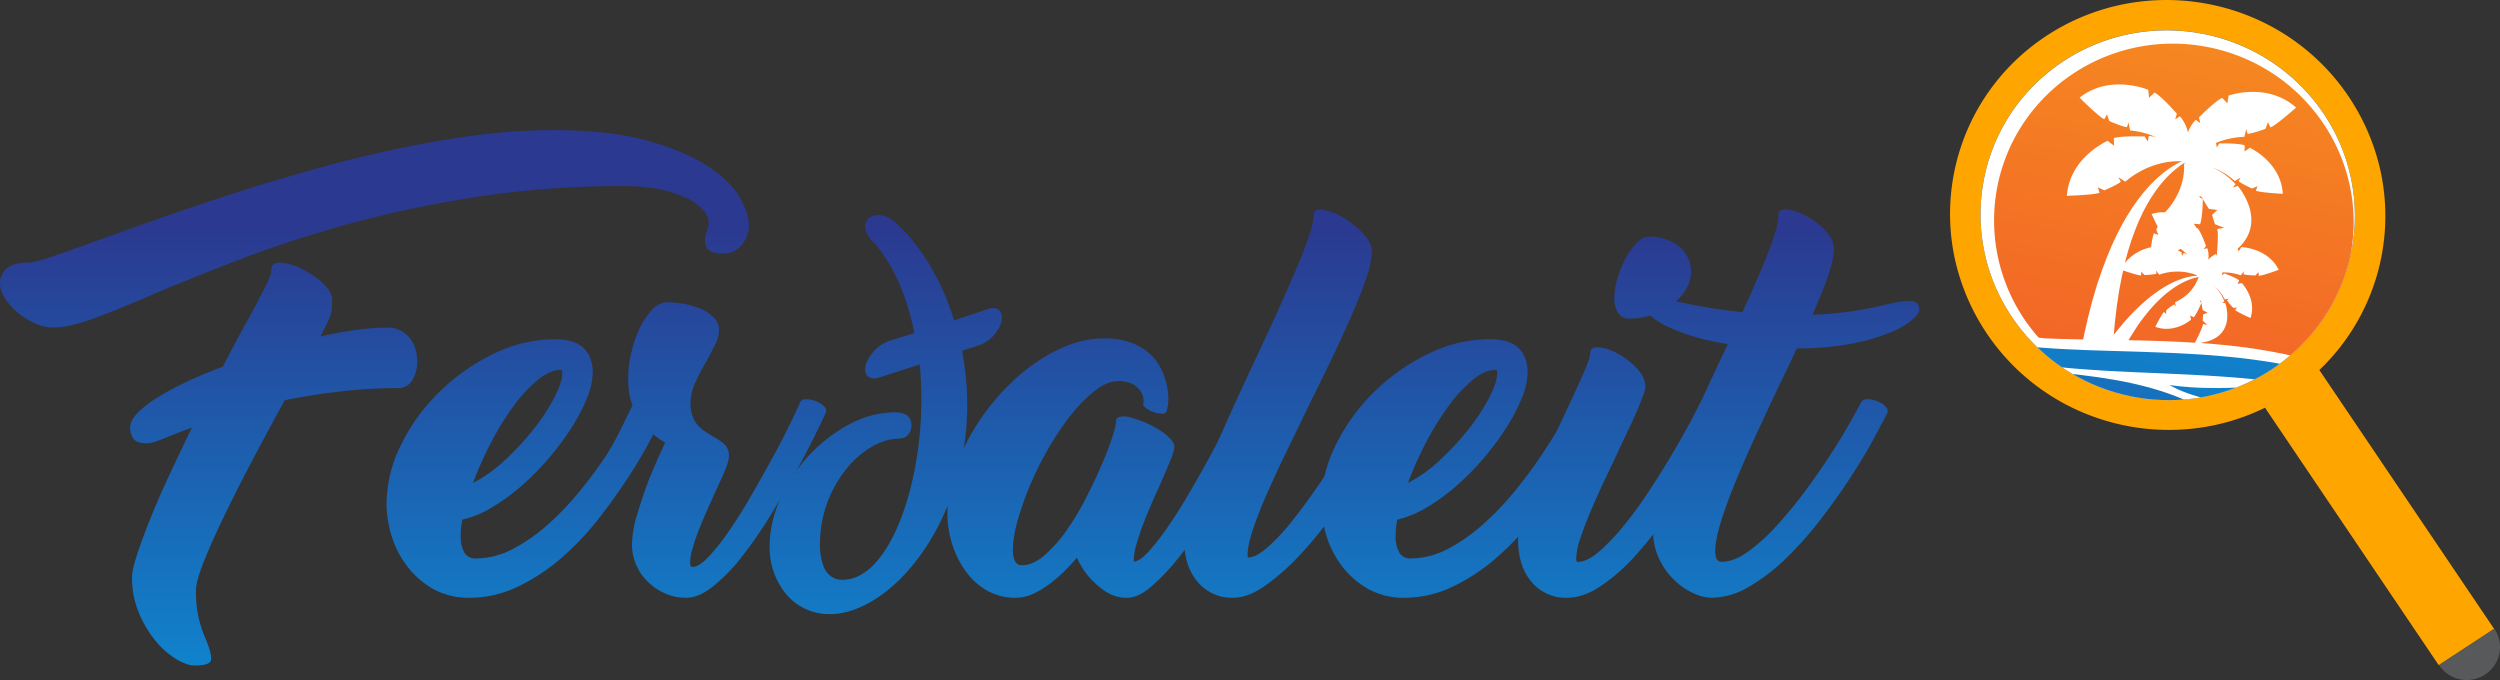 <svg xmlns="http://www.w3.org/2000/svg" xmlns:xlink="http://www.w3.org/1999/xlink" viewBox="0 0 1133.4 308.27"><rect x="0" y="0" width="1133.4" height="308.27" fill="#333333" stroke="none"/><defs><style>.cls-1{fill:#fff;}.cls-2{fill:#58595b;}.cls-3{fill:orange;}.cls-4{clip-path:url(#clip-path);}.cls-5{fill:url(#linear-gradient);}.cls-6{fill:url(#linear-gradient-2);}.cls-7{fill:url(#linear-gradient-3);}.cls-8{fill:url(#linear-gradient-4);}.cls-9{fill:url(#linear-gradient-5);}.cls-10{fill:url(#linear-gradient-6);}.cls-11{fill:url(#linear-gradient-7);}.cls-12{fill:url(#linear-gradient-8);}.cls-13{fill:url(#linear-gradient-9);}.cls-14{fill:url(#linear-gradient-10);}.cls-15{fill:url(#linear-gradient-11);}.cls-16{fill:url(#linear-gradient-12);}.cls-17{fill:url(#linear-gradient-13);}.cls-18{fill:url(#linear-gradient-14);}.cls-19{fill:url(#linear-gradient-15);}.cls-20{fill:url(#linear-gradient-16);}.cls-21{fill:url(#linear-gradient-17);}.cls-22{fill:url(#linear-gradient-18);}.cls-23{fill:url(#linear-gradient-19);}.cls-24{fill:url(#linear-gradient-20);}.cls-25{fill:url(#linear-gradient-21);}</style><clipPath id="clip-path"><path class="cls-1" d="M1015.59,175a85,85,0,0,1-23.85,6,86.41,86.41,0,0,1-56.6-14.25,85,85,0,0,1-30.65-37.14,83,83,0,0,1,8-79.43,84.85,84.85,0,0,1,61.29-36,86.41,86.41,0,0,1,56.6,14.25A85,85,0,0,1,1061,65.44a83,83,0,0,1-8,79.43A84.41,84.41,0,0,1,1015.59,175Z"/></clipPath><linearGradient id="linear-gradient" x1="1025.73" y1="264.24" x2="1025.73" y2="-135.61" gradientTransform="matrix(0.65, 0.13, -0.13, 0.64, 322.45, -85.82)" gradientUnits="userSpaceOnUse"><stop offset="0" stop-color="#f15a29"/><stop offset="1" stop-color="#f7941e"/></linearGradient><linearGradient id="linear-gradient-2" x1="1063.28" y1="264.24" x2="1063.28" y2="-135.61" xlink:href="#linear-gradient"/><linearGradient id="linear-gradient-3" x1="1038.75" y1="264.24" x2="1038.75" y2="-135.61" xlink:href="#linear-gradient"/><linearGradient id="linear-gradient-4" x1="1039.37" y1="264.24" x2="1039.37" y2="-135.61" xlink:href="#linear-gradient"/><linearGradient id="linear-gradient-5" x1="1050.3" y1="264.24" x2="1050.3" y2="-135.61" xlink:href="#linear-gradient"/><linearGradient id="linear-gradient-6" x1="1063.67" y1="264.24" x2="1063.67" y2="-135.61" xlink:href="#linear-gradient"/><linearGradient id="linear-gradient-7" x1="1037.18" y1="264.24" x2="1037.18" y2="-135.61" xlink:href="#linear-gradient"/><linearGradient id="linear-gradient-8" x1="1049.54" y1="264.24" x2="1049.54" y2="-135.61" xlink:href="#linear-gradient"/><linearGradient id="linear-gradient-9" x1="913.52" y1="619.8" x2="913.52" y2="-132.1" gradientTransform="matrix(0.65, 0.13, -0.13, 0.64, 322.45, -85.82)" gradientUnits="userSpaceOnUse"><stop offset="0" stop-color="#2b3990"/><stop offset="1" stop-color="#00aeef"/></linearGradient><linearGradient id="linear-gradient-10" x1="1153.17" y1="289.18" x2="1153.17" y2="125.81" xlink:href="#linear-gradient-9"/><linearGradient id="linear-gradient-11" x1="834.05" y1="555.03" x2="834.05" y2="-190.09" xlink:href="#linear-gradient-9"/><linearGradient id="linear-gradient-12" x1="169.75" y1="102.67" x2="169.75" y2="419.79" gradientTransform="matrix(1, 0, 0, 1, 0, 0)" xlink:href="#linear-gradient-9"/><linearGradient id="linear-gradient-13" x1="238.28" y1="102.67" x2="238.28" y2="419.79" gradientTransform="matrix(1, 0, 0, 1, 0, 0)" xlink:href="#linear-gradient-9"/><linearGradient id="linear-gradient-14" x1="324.37" y1="102.67" x2="324.37" y2="419.79" gradientTransform="matrix(1, 0, 0, 1, 0, 0)" xlink:href="#linear-gradient-9"/><linearGradient id="linear-gradient-15" x1="405.85" y1="102.67" x2="405.85" y2="149.54" gradientTransform="matrix(1, 0, 0, 1, 0, 0)" xlink:href="#linear-gradient-9"/><linearGradient id="linear-gradient-16" x1="401.57" y1="102.67" x2="401.57" y2="419.79" gradientTransform="matrix(1, 0, 0, 1, 0, 0)" xlink:href="#linear-gradient-9"/><linearGradient id="linear-gradient-17" x1="501.66" y1="102.67" x2="501.66" y2="419.79" gradientTransform="matrix(1, 0, 0, 1, 0, 0)" xlink:href="#linear-gradient-9"/><linearGradient id="linear-gradient-18" x1="584.57" y1="102.67" x2="584.57" y2="419.79" gradientTransform="matrix(1, 0, 0, 1, 0, 0)" xlink:href="#linear-gradient-9"/><linearGradient id="linear-gradient-19" x1="662.12" y1="102.67" x2="662.12" y2="419.79" gradientTransform="matrix(1, 0, 0, 1, 0, 0)" xlink:href="#linear-gradient-9"/><linearGradient id="linear-gradient-20" x1="735.84" y1="102.67" x2="735.84" y2="419.79" gradientTransform="matrix(1, 0, 0, 1, 0, 0)" xlink:href="#linear-gradient-9"/><linearGradient id="linear-gradient-21" x1="808.61" y1="102.67" x2="808.61" y2="419.79" gradientTransform="matrix(1, 0, 0, 1, 0, 0)" xlink:href="#linear-gradient-9"/></defs><title>Asset 15</title><g id="Layer_2" data-name="Layer 2"><g id="Layer_1-2" data-name="Layer 1"><path class="cls-2" d="M1130.83,285l-25.1,16.46a15.06,15.06,0,0,0,20.92,4.33A14.84,14.84,0,0,0,1130.83,285Z"/><path class="cls-3" d="M1051.49,167.74l.77-.72a96.44,96.44,0,0,0,27.13-88.79,98.59,98.59,0,0,0-49.53-66.17A100.33,100.33,0,0,0,962.76,1.91a98.75,98.75,0,0,0-49.52,26,96.44,96.44,0,0,0-27.13,88.79,98.59,98.59,0,0,0,49.53,66.17A100.33,100.33,0,0,0,1002.74,193a99,99,0,0,0,24.12-8.16l78.73,116.67,25.1-16.46Zm-35.9,7.22a85,85,0,0,1-23.85,6,86.41,86.41,0,0,1-56.6-14.25,85,85,0,0,1-30.65-37.14,83,83,0,0,1,8-79.43,84.85,84.85,0,0,1,61.29-36,86.41,86.41,0,0,1,56.6,14.25A85,85,0,0,1,1061,65.44a83,83,0,0,1-8,79.43A84.41,84.41,0,0,1,1015.59,175Z"/><path class="cls-1" d="M1015.59,175a85,85,0,0,1-23.85,6,86.41,86.41,0,0,1-56.6-14.25,85,85,0,0,1-30.65-37.14,83,83,0,0,1,8-79.43,84.85,84.85,0,0,1,61.29-36,86.41,86.41,0,0,1,56.6,14.25A85,85,0,0,1,1061,65.44a83,83,0,0,1-8,79.43A84.41,84.41,0,0,1,1015.59,175Z"/><g class="cls-4"><path class="cls-5" d="M975.23,112.09a31,31,0,0,1,1.24-6.35l2.06.79-1-2.45s.28-.54.69-1.3c-1.32-2.52-2.75-5.77-2.75-5.77a17.51,17.51,0,0,1,6.06-.76c1.57-1.57,9.33-10,8.62-22.16l.19-.28c-.91.56-1.87,1.21-2.85,2l-.72.55-.37.28-.36.31c-.48.42-1,.83-1.47,1.27l-1.47,1.42c-.26.24-.49.5-.74.76l-.74.79a55.56,55.56,0,0,0-5.71,7.43l-.69,1-.65,1.1c-.43.74-.88,1.47-1.31,2.23L972,95.29c-.2.39-.42.78-.61,1.19l-.57,1.23-1.15,2.48-1.05,2.57c-.74,1.7-1.33,3.5-2,5.28l-.24.67c-.08.22-.16.45-.23.68l-.43,1.37-.85,2.75c-.07.23-.14.46-.21.69l-.19.7-.37,1.4-.75,2.8,0,.08A20.52,20.52,0,0,1,975.23,112.09Z"/><path class="cls-6" d="M997.42,101.67l-2.86-.23,1.46,2.14.32-.13c1.67,2.07,3.79,8.08,3.79,8.08l-1.06,1.35,1.63-.33a10.79,10.79,0,0,1,.44,5.2,10.48,10.48,0,0,1,3.46-2.58l.41.64c.34-4,.79-10.68.15-12l3.19-.51-4.17-1.64-1.33-4.25,2.43-2.21-3.87-.52s-1.53-2.35-3.48-5.66l-1.11.12,1.86,1.23S998.59,98.5,997.42,101.67Z"/><path class="cls-7" d="M990.6,74l-.48,0s.25.17.66.5Z"/><path class="cls-8" d="M928.27,153.44c.92,0,1.84.09,2.77.11l2.8.09,2.84.08q3.82.1,7.75.17l.29-1.47c.08-.42.17-.83.27-1.25l.29-1.27,1.18-5.24.15-.67.17-.67.35-1.36.71-2.75.72-2.79.82-2.81.83-2.84c.14-.48.28-1,.42-1.43l.47-1.43,1-2.87.48-1.44c.08-.24.16-.48.24-.72l.27-.71,1.07-2.86.53-1.43c.18-.48.35-1,.55-1.42l1.18-2.83.59-1.41.29-.7.32-.69,1.29-2.76.64-1.37c.1-.23.22-.45.34-.68l.35-.67c.94-1.79,1.81-3.57,2.83-5.27l1.47-2.54,1.57-2.45.77-1.2c.26-.4.55-.78.82-1.16l1.62-2.28c.56-.74,1.14-1.45,1.69-2.16l.83-1.05.88-1a59.08,59.08,0,0,1,7-7l.88-.72c.29-.24.57-.48.87-.69l1.73-1.27c.58-.39,1.16-.76,1.71-1.12l.41-.27.42-.24.82-.47c.9-.51,1.77-1,2.61-1.35-15.23-.61-25.62,9.26-25.62,9.26l-3.15-2,1.08,2c-1.11,1.21-7.5,3.93-7.5,3.93l-2.93-1.41.83,2.52c-2.76,1-14.85,1.36-14.85,1.36,1.25-17.47,18.47-24.92,18.47-24.92l2.92,2.2-.08-3.44c4-1.19,14-.72,14-.72l1.38,2.31.44-2.53a15.69,15.69,0,0,1,3.15.46,38,38,0,0,0-11.61-3l-.71-3.6-.7,2.11c-1.66,0-8.05-2.75-8.05-2.75l-1-3.07L954,54.08c-2.67-1.29-11.19-9.81-11.19-9.81,13.79-10.94,31.12-3.55,31.12-3.55l.37,3.61,2.49-2.39c3.6,2.07,10.12,9.62,10.12,9.62l-.77,2.57,2.17-1.4A17,17,0,0,1,991.93,60a16.13,16.13,0,0,1,3.54-5.68l2.07,1.52-.62-2.59s6.86-7.07,10.53-8.89l2.34,2.51.56-3.54s17.54-6.24,30.6,5.45c0,0-8.89,7.9-11.6,9l-1.16-2.36-1.12,3s-6.48,2.34-8.12,2.22l-.58-2.13-.89,3.52a37.9,37.9,0,0,0-12.94,2.78h.14l.33,2.09,1.16-1.88s8.25-.2,11.51.85l-.1,2.83L1020,67s14.1,6.45,14.94,20.86c0,0-9.95-.48-12.21-1.39l.71-2.06L1021,85.47s-5.23-2.36-6.13-3.38l.91-1.59-2.61,1.56a31.8,31.8,0,0,0-10.36-6.24,31.4,31.4,0,0,1,10.7,7.68L1012.28,85l2.23-.71s13.9,15.88-.06,28.48l.49,1.25,1.17-2s12,.32,17,10.31c0,0-7.19,2.66-9.07,2.7l-.14-1.68-1.37,1.52s-4.43-.1-5.39-.55l.15-1.4-1.36,1.9a24.46,24.46,0,0,0-8.41-1.33l.09,0-.29,1.32,1.14-.85s5,1.78,6.69,3.16l-.73,1.66,1.87-.49s6.92,7.1,4,15.89c0,0-5.84-2.58-7-3.65l.91-1.06-1.72.1a22.52,22.52,0,0,1-2.87-3.43l.92-.74-1.93.33a20.15,20.15,0,0,0-4.73-6.11,19.89,19.89,0,0,1,4.59,7.05l-1.11.61,1.5.09s5.73,15.89-11.55,18.12l.24,0c2.09.16,4.18.29,6.27.5l3.12.28,3.12.32c8.29.85,16.48,2.1,24.37,3.7,1.58.32,3.15.67,4.71,1a79.44,79.44,0,0,0,26.35-44.86c8.76-43.57-19.93-86.09-64.09-95s-87,19.25-95.8,62.82a80,80,0,0,0,18.7,68.87l1.18.06C926.44,153.38,927.36,153.4,928.27,153.44Z"/><path class="cls-9" d="M998.72,146.89l2,.43-2.11-1.94.21-2.84,2-.76-2.19-1.2s-.36-1.76-.75-4.18l-.69-.18.82,1.16s-2,4.84-3.44,6.46l-1.66-.79.43,1.87s-7.43,6.51-16.21,3.24c0,0,2.82-5.65,3.94-6.73l1,.95,0-1.7a22.36,22.36,0,0,1,3.57-2.68l.71.94L986.1,137s7.9-3,10.63-11.33l.18-.12c-.68.13-1.4.29-2.17.51l-.56.16-.29.09-.29.1-1.18.42-1.22.51c-.21.08-.41.18-.62.28l-.63.3a36.15,36.15,0,0,0-5.17,3.11l-.66.46-.65.5c-.43.34-.87.67-1.31,1l-1.29,1.11c-.22.19-.44.37-.65.57l-.63.6-1.28,1.21-1.24,1.29c-.84.85-1.62,1.78-2.43,2.7l-.3.34-.3.35-.58.72-1.16,1.44-.29.36-.28.37-.55.75-1.11,1.5c-.19.25-.36.51-.54.76l-.53.77-1,1.54-.26.38-.25.39L967,151l-1,1.56-.49.77-.46.79-.07.11c6.62.13,13.34.31,20.1.61,3.33.15,6.68.33,10,.55C995.88,153.88,998.8,148.08,998.72,146.89Z"/><path class="cls-10" d="M997,125.79l-.3-.09s.11.16.28.45C997,126,997,125.91,997,125.79Z"/><path class="cls-11" d="M962.53,146.58l.31-.37.33-.37,1.32-1.46.66-.73c.22-.24.44-.49.67-.72l1.37-1.41.69-.7.34-.35.36-.34,1.42-1.35.71-.67.36-.33.37-.32c1-.85,1.93-1.71,2.94-2.49l1.48-1.18,1.52-1.1.75-.54c.25-.18.51-.34.76-.51l1.51-1c.51-.31,1-.6,1.52-.9l.75-.44.76-.4a38.47,38.47,0,0,1,5.86-2.54l.7-.23c.23-.07.46-.15.69-.21l1.34-.36,1.29-.27.31-.06.31,0,.6-.09c.66-.1,1.29-.16,1.88-.2a24.63,24.63,0,0,0-17.54-.39l-1.42-1.89.19,1.41c-1,.46-5.42.62-5.42.62l-1.42-1.52-.1,1.69c-1.44,0-6-1.51-8.12-2.24l-.48,2.12-.16.7c0,.24-.09.47-.14.71l-.27,1.42-.53,2.82-.26,1.4c-.08.47-.14.94-.22,1.41L960.1,136l-.42,2.75-.32,2.73-.32,2.68-.16,1.32-.08.66-.06.66-.43,5,1.12-1.43.59-.75.62-.74,1.25-1.49Z"/><path class="cls-12" d="M989.26,116l.86-1.41a10,10,0,0,1,1.78,1,26.16,26.16,0,0,0-3.39-2.8q-.56.42-1.15.83c1,.39,1.63.68,1.63.68Z"/><path class="cls-13" d="M691,10.77l1.82,2.35c.14.2.32.38.49.59l.56.63c.39.44.8.93,1.27,1.44,1,1,2.08,2.14,3.45,3.27.34.29.67.6,1,.89l1.14.87,1.18.92,1.29.88c.44.3.88.61,1.35.91l1.45.87.74.45.37.23c.13.07,170.8,121.2,170.93,121.27l1.6.84a76.23,76.23,0,0,0,15.39,5.74c.72.21,1.47.38,2.22.56s1.5.37,2.27.54c1.55.31,3.11.68,4.73.94,3.21.6,6.57,1.09,10,1.53s7,.79,10.72,1.07,7.43.55,11.28.73,7.75.36,11.72.5l12.06.38,6.13.18,3.08.09,3.09.11q6.19.22,12.43.47c4.15.19,8.32.43,12.46.68,2.08.14,4.15.26,6.21.45l3.09.25,3.08.28c2.05.18,4.1.41,6.13.62l3,.37c1,.12,2,.24,3,.39l3,.41c1,.14,2,.3,3,.45,2,.28,3.94.65,5.89,1a190.8,190.8,0,0,1,22.2,5.32c.87.25,1.73.55,2.58.83l2.54.84,2.48.9c.82.3,1.63.58,2.42.91l2.36,1,1.16.47,1.14.51c1.51.68,3,1.3,4.42,2l2.11,1c.7.34,1.37.73,2,1.08l2,1.07c.65.36,1.27.75,1.89,1.12l1.84,1.1c.6.37,1.17.76,1.75,1.13l1.69,1.11.41.27.4.29.79.57,1.54,1.11.75.54.71.56,2.7,2.16,2.39,2.1c.38.34.76.65,1.1,1l1,1,1.85,1.81c.56.59,1.07,1.16,1.55,1.68l1.32,1.44c.4.45.73.88,1,1.25l1.88,2.31-2.28-1.92c-.37-.31-.77-.67-1.24-1l-1.53-1.2-1.77-1.38-2.07-1.49-1.12-.8c-.38-.27-.8-.53-1.21-.81L1094,193l-2.88-1.73-.75-.45-.78-.43-1.61-.88a119.34,119.34,0,0,0-15.13-6.83c-2.84-1.07-5.85-2.07-9-3l-.59-.18-.6-.16-1.2-.34-2.42-.68-2.48-.62c-.83-.21-1.67-.43-2.52-.61-1.7-.37-3.42-.79-5.18-1.14l-2.65-.54-2.69-.49-1.36-.25-1.37-.22-2.76-.46c-.92-.15-1.86-.28-2.79-.42s-1.87-.29-2.82-.4c-1.9-.24-3.8-.49-5.74-.71-1-.11-1.93-.23-2.9-.33l-2.93-.3q-5.89-.57-11.93-1c-8-.57-16.26-1-24.5-1.36q-6.18-.3-12.37-.55L969,168.8l-3.08-.15-6.14-.3c-2-.11-4.08-.2-6.1-.33l-6-.4c-2-.13-4-.29-6-.44s-4-.34-5.9-.54c-7.81-.74-15.38-1.78-22.51-3.15-.89-.17-1.77-.37-2.65-.55s-1.75-.36-2.61-.57l-2.56-.6c-.85-.2-1.68-.44-2.51-.66-1.66-.43-3.28-.95-4.86-1.42-.79-.25-1.57-.52-2.34-.78s-1.54-.52-2.28-.81l-2.22-.85c-.73-.28-1.44-.61-2.14-.9-1.42-.58-173.3-122.31-174.61-123l-.49-.24-.48-.26-.95-.51c-.62-.35-1.25-.66-1.84-1l-1.75-1.07-.85-.52-.81-.56a49.86,49.86,0,0,1-10-8.85l-.87-1c-.14-.17-.28-.32-.41-.5l-.37-.5-1.34-1.86c-.39-.6-.73-1.16-1-1.67l-.45-.73c-.14-.23-.28-.45-.39-.67Z"/><path class="cls-14" d="M983.31,174.6l.37,0,1.08.12,1.74.22c.34.05.71.08,1.1.12l1.23.12,1.36.14c.48,0,1,.07,1.51.12l1.63.13c.56.06,1.15.06,1.75.1l1.86.1,2,.06c1.34.05,2.76.06,4.23.07,2.95,0,6.13,0,9.53-.14s7-.2,10.77-.25,7.71,0,11.75.21a120.35,120.35,0,0,1,12.26,1.26,110,110,0,0,1,12.11,2.66c1,.28,2,.6,2.92.89l1.44.46,1.42.5,2.8,1c.92.35,1.82.74,2.72,1.11a107.08,107.08,0,0,1,10,4.81c.78.4,1.53.85,2.27,1.28s1.47.85,2.17,1.28c.35.21.71.42,1.05.64l1,.65c.67.43,1.33.85,2,1.28s1.27.83,1.86,1.25,1.18.83,1.74,1.25l1.64,1.2c.53.39,1.05.76,1.53,1.15,1,.78,1.87,1.49,2.7,2.17s1.59,1.29,2.24,1.89,1.25,1.12,1.76,1.59.93.87,1.28,1.19l.78.75.27.26-.35-.14-1-.41-1.61-.69-2.15-1c-.8-.37-1.7-.74-2.67-1.16s-2-.88-3.13-1.37-2.31-1-3.56-1.51c-.63-.26-1.26-.54-1.91-.83s-1.33-.54-2-.82-1.38-.57-2.1-.86l-1.07-.44c-.36-.15-.73-.28-1.11-.42-.75-.28-1.5-.57-2.26-.87s-1.53-.61-2.33-.88c-3.16-1.15-6.48-2.33-9.95-3.39l-2.62-.81-2.67-.74-1.34-.38-1.36-.34c-.91-.23-1.82-.48-2.74-.69-3.68-.86-7.45-1.6-11.24-2.22s-7.63-1.06-11.45-1.45-7.61-.69-11.33-1-7.36-.63-10.82-1-6.76-.94-9.78-1.54c-1.51-.34-3-.62-4.31-1l-2-.53-1.86-.57c-1.2-.36-2.3-.75-3.31-1.13-.51-.19-1-.36-1.45-.54l-1.31-.56c-.82-.36-1.57-.66-2.18-1l-1.56-.79-1-.51Z"/><path class="cls-15" d="M1008.24,190.83l-1.8-.54c-1.17-.37-2.88-.88-5-1.51s-4.81-1.36-7.83-2.14-6.44-1.56-10.18-2.31-7.8-1.47-12.11-2.09c-2.15-.32-4.38-.6-6.65-.89s-4.6-.54-7-.78c-4.74-.49-9.67-.91-14.71-1.35s-10.19-.89-15.38-1.48-10.4-1.33-15.54-2.35S731.34,52,726.57,50.4c-1.19-.42-2.37-.83-3.52-1.29s-2.29-.92-3.41-1.39-2.21-1-3.27-1.51-2.11-1.05-3.13-1.6c-2-1.12-4-2.23-5.78-3.43-.45-.3-.91-.58-1.34-.89l-1.29-.9-.64-.45-.62-.46-1.21-.91c-.79-.61-1.54-1.23-2.29-1.83s-1.44-1.22-2.12-1.81L696,32.15c-.62-.59-1.21-1.17-1.77-1.74s-1.09-1.14-1.61-1.68l-.75-.8-.7-.79c-.45-.52-.9-1-1.3-1.49s-.78-1-1.14-1.4c-.73-.87-1.33-1.7-1.87-2.4-.26-.35-.52-.67-.73-1l-.58-.84c-.35-.5-.61-.89-.79-1.14l-.27-.39L686,19.67c.47.38,1.05.85,1.75,1.39l1.11.87c.39.32.82.64,1.27,1L691.5,24c.5.37,1,.75,1.57,1.14s1.11.81,1.71,1.22,1.2.86,1.85,1.28l2,1.32,2.13,1.35c.75.44,1.5.9,2.27,1.36s1.58.91,2.41,1.36c1.66.89,3.37,1.81,5.2,2.66s3.72,1.71,5.69,2.5S890.9,160.76,893,161.47c1.07.33,2.14.69,3.23,1s2.21.62,3.32.93q3.38.87,6.91,1.6l1.77.36,1.79.33c.6.12,1.2.21,1.81.32l1.82.3c4.87.8,9.89,1.41,15,2s10.19,1.13,15.26,1.75,10.08,1.33,14.92,2.18c2.42.42,4.8.9,7.12,1.39,1.16.26,2.31.5,3.44.79l1.68.41,1.65.43c2.19.58,4.31,1.18,6.34,1.82s4,1.29,5.84,2c3.71,1.36,7,2.78,9.93,4.14,1.44.71,2.79,1.34,4,2,.61.33,1.2.63,1.75.93l1.57.89c1,.55,1.87,1.1,2.63,1.56s1.39.87,1.9,1.2Z"/></g><path class="cls-16" d="M250.91,59q25.62,0,42.63,4.79t27.28,11.54Q331.09,82,335.3,89.37T339.5,102a13.72,13.72,0,0,1-3.23,9,10.48,10.48,0,0,1-8.51,3.91q-3.91,0-5.67-1.08a4.77,4.77,0,0,1-2.25-2.84,7.53,7.53,0,0,1,0-3.81q.49-2.05,1.08-4.2a11.81,11.81,0,0,0,.39-2,9,9,0,0,0-2.74-6,24.11,24.11,0,0,0-7.73-5.38,54.54,54.54,0,0,0-12-3.81A78,78,0,0,0,283,84.38a433,433,0,0,0-67.67,5,521.81,521.81,0,0,0-58.18,12.42q-26.69,7.44-48.5,15.84T70.21,133.08q-15.25,6.65-26.89,11t-19.07,4.4a20.23,20.23,0,0,1-8.8-2.05,35,35,0,0,1-7.73-5A27.28,27.28,0,0,1,2.15,135,12.62,12.62,0,0,1,0,128.58a8.65,8.65,0,0,1,3.13-6.94Q6.26,119,13.1,119q2.74,0,12.12-3.23t22.88-8.12q12.32-4.5,27.48-9.78t32.17-10.76q17-5.47,35.3-10.56t36.67-9q18.38-3.91,36.47-6.26A269.86,269.86,0,0,1,250.91,59Zm-75.1,89.57a12.07,12.07,0,0,1,6,1.37,13.43,13.43,0,0,1,4.11,3.52,14.43,14.43,0,0,1,2.45,4.89,20,20,0,0,1,.78,5.48,15.79,15.79,0,0,1-2.25,8.51,7.25,7.25,0,0,1-6.55,3.62,222,222,0,0,0-26.5,1.56q-13,1.57-24.74,3.91-6.06,11-13.1,24.25t-13.1,25.62q-6.06,12.32-10.07,22.2t-4,14.18a51.73,51.73,0,0,0,1.56,13.79,58.77,58.77,0,0,0,3.13,8.9q2.54,6.26,2.15,8.8t-7.43,2.54q-3.52,0-8.41-2.93a37.1,37.1,0,0,1-9.29-8.21A50.47,50.47,0,0,1,63,277.9a40.68,40.68,0,0,1-3.13-16.13q0-3.52,2.54-11.15t6.45-17.21q3.91-9.58,8.8-19.95T87,193.9q-2.93,1-5.87,2.15t-5.08,2q-3.72,1.57-5.87,2.25a12.51,12.51,0,0,1-3.72.68q-4.5,0-6-2.15a8.8,8.8,0,0,1-1.47-5.08q0-2.93,3.23-6.36a47.09,47.09,0,0,1,8.9-7,118.59,118.59,0,0,1,13.4-7.24q7.72-3.62,16.53-6.94,2.93-5.67,5.67-10.85t4.89-9.09v.2q5.67-10.56,8.51-16.13t2.84-7.73q0-3.71,4.3-3.52a24.43,24.43,0,0,1,9.49,2.74,40.77,40.77,0,0,1,9.48,6.45q4.3,3.91,4.3,7.63v1q0,1.76-.1,2.93a15.56,15.56,0,0,1-.49,2.64,21.6,21.6,0,0,1-1.56,3.81l-3.13,6.26Q162.71,148.53,175.81,148.53Z"/><path class="cls-17" d="M289.24,182.36a3.06,3.06,0,0,1,3-1.56,11.54,11.54,0,0,1,4.4.88,10.14,10.14,0,0,1,3.62,2.44,2.9,2.9,0,0,1,.88,3.13q-2,3.92-6,11.64t-10,17q-6,9.29-13.59,19.07a127.91,127.91,0,0,1-16.82,17.8,88.07,88.07,0,0,1-19.75,13.1A50.32,50.32,0,0,1,213,271a32.81,32.81,0,0,1-16.82-4.11,39.08,39.08,0,0,1-11.73-10.36,43.78,43.78,0,0,1-6.94-13.69,49.3,49.3,0,0,1-2.25-14.28,60.4,60.4,0,0,1,6.65-27.09,87.46,87.46,0,0,1,17.5-24,92.36,92.36,0,0,1,24.45-17.11,63.13,63.13,0,0,1,27.67-6.55q9.19,0,13.2,4.11t4,11a31.68,31.68,0,0,1-2.64,11.64,83.17,83.17,0,0,1-7.14,13.59A124,124,0,0,1,248.56,208a118.37,118.37,0,0,1-12.42,12.52,89.94,89.94,0,0,1-13.4,9.68,45.29,45.29,0,0,1-13.1,5.38,35.94,35.94,0,0,0-.78,7.43,15.07,15.07,0,0,0,1.56,7.33,5.54,5.54,0,0,0,5.28,2.84,36.36,36.36,0,0,0,17-4.4,78.51,78.51,0,0,0,16-11.25,132.32,132.32,0,0,0,14.37-15.16q6.75-8.31,12-16.23t8.9-14.28Q287.68,185.5,289.24,182.36ZM254,167.7q-4.69,0-10.27,4.6a65.74,65.74,0,0,0-11,11.93,127.48,127.48,0,0,0-10.17,16.53,157.25,157.25,0,0,0-8.12,18.19,63.19,63.19,0,0,0,14.28-10.17,120.49,120.49,0,0,0,13.1-14.08,89.92,89.92,0,0,0,9.49-14.47q3.62-7,3.62-11.34C255,168.09,254.69,167.7,254,167.7Z"/><path class="cls-18" d="M362.57,182.56a3,3,0,0,1,2.93-1.56,12,12,0,0,1,4.4.88,10.69,10.69,0,0,1,3.72,2.35,2.45,2.45,0,0,1,.68,3q-1.76,3.92-5.57,11.64t-9,17q-5.18,9.29-11.25,19.07a188.8,188.8,0,0,1-12.42,17.8,79.09,79.09,0,0,1-12.81,13.1Q316.81,271,311.14,271A23.25,23.25,0,0,1,301,268.8a26.62,26.62,0,0,1-7.73-5.48,23.75,23.75,0,0,1-5-7.63,23,23,0,0,1-1.76-8.8,49.11,49.11,0,0,1,2.35-13.59q2.35-7.92,5.08-15.16,3.32-8.41,7.63-17.41-1.57-1-3.23-2.15a38.65,38.65,0,0,1-3.42-2.74q-1.57,3.13-3.42,6.75t-5.77,10.27a2.76,2.76,0,0,1-2.93,1.17,11,11,0,0,1-4.3-1.37,12.71,12.71,0,0,1-3.52-2.74q-1.37-1.56-.39-2.93v.2q2.93-5.08,4.79-8.61t3.13-6.16q1.27-2.64,2.25-4.6t2-4.11a23.91,23.91,0,0,1-1.47-5.38,40.11,40.11,0,0,1-.49-6.36,52.28,52.28,0,0,1,1.56-12.71A53.26,53.26,0,0,1,290.41,148a30.09,30.09,0,0,1,5.67-8,9.29,9.29,0,0,1,6.45-3,44,44,0,0,1,7,.68,36.62,36.62,0,0,1,7.73,2.15,19.22,19.22,0,0,1,6.16,3.91,8,8,0,0,1,2.54,6,14.33,14.33,0,0,1-1.76,6.55q-1.76,3.42-3.91,7.53a86.47,86.47,0,0,0-5,9.48,23.08,23.08,0,0,0-2.25,9.49,17,17,0,0,0,.88,5.77,12.53,12.53,0,0,0,2.35,4.11,16.51,16.51,0,0,0,3.23,2.83q1.76,1.17,3.32,2.15a29.72,29.72,0,0,1,5.48,3.62,7,7,0,0,1,2.15,5.57q0,2.35-2,6.94T323.85,224q-1.76,3.91-3.72,8.31t-3.52,8.51q-1.57,4.11-2.64,7.82a23.22,23.22,0,0,0-1.08,6.26c0,1.44.32,2.15,1,2.15q2.93,0,7.24-4.5A96.46,96.46,0,0,0,330.31,241q4.89-7,9.88-15.65t9.49-16.82q4.5-8.22,7.92-15.16t5-10.66Z"/><polygon class="cls-19" points="405.84 100.77 405.85 100.77 405.85 100.77 405.84 100.77"/><path class="cls-20" d="M454,142.49a4,4,0,0,0-.45-1.12,3.34,3.34,0,0,0-1.45-1.31,4.67,4.67,0,0,0-2-.4,5.58,5.58,0,0,0-1.43.23c-.45.12-.9.27-1.33.42l-14.85,4.95a105.28,105.28,0,0,0-10.9-24.93c-4.8-8-10.31-14.83-15.77-19.55A13.74,13.74,0,0,0,402,98.32a10.55,10.55,0,0,0-4-.79,6.2,6.2,0,0,0-4.09,1.36,5,5,0,0,0-1.71,3.86,7.21,7.21,0,0,0,.84,3.18,13,13,0,0,0,2.44,3.3h0C404.68,119,411.12,134,414.58,151L403,154.61h0a16.49,16.49,0,0,0-7.64,5.59,17.51,17.51,0,0,0-2.27,3.7,9.16,9.16,0,0,0-.89,3.61,4.14,4.14,0,0,0,1,2.84,3.71,3.71,0,0,0,1.35.92,4.5,4.5,0,0,0,1.69.31,9.69,9.69,0,0,0,3.05-.65h0L417,165.22c.46,5.4.7,11,.7,16.33,0,19.29-3.63,39.85-10,55.44-3.19,7.79-7.07,14.34-11.43,18.86a25.32,25.32,0,0,1-6.86,5.2,16.53,16.53,0,0,1-7.43,1.8,9.06,9.06,0,0,1-4.38-1,9.78,9.78,0,0,1-4.29-5.26,27.34,27.34,0,0,1-1.57-10,54.47,54.47,0,0,1,11.81-33.8,42.34,42.34,0,0,1,11.73-10.27A25.91,25.91,0,0,1,408,198.8a4.74,4.74,0,0,0,2.26-.57,5.52,5.52,0,0,0,2.21-2.28,6.32,6.32,0,0,0,.75-2.95,6.92,6.92,0,0,0-.5-2.76,4.75,4.75,0,0,0-1.16-1.64,6,6,0,0,0-2.7-1.34,14.76,14.76,0,0,0-3.44-.34,44.47,44.47,0,0,0-20.16,5.32,71,71,0,0,0-25.48,23c-6.63,9.77-10.86,21.11-10.86,32.45a33.38,33.38,0,0,0,7.33,21.48,25.48,25.48,0,0,0,20,9.24c7,0,14.33-2.64,21.44-7.35,10.66-7.07,20.83-18.85,28.37-33.91a120.17,120.17,0,0,0,12.43-53.64,127.92,127.92,0,0,0-2.35-24.48l7.62-2.46h0a15.94,15.94,0,0,0,7.5-5.45,16.49,16.49,0,0,0,2.17-3.61,9.21,9.21,0,0,0,.83-3.55A6.47,6.47,0,0,0,454,142.49Z"/><path class="cls-21" d="M429.51,232.43a58.8,58.8,0,0,1,2.84-17.5A91.57,91.57,0,0,1,440.16,197,103.64,103.64,0,0,1,452,180.31a95.3,95.3,0,0,1,14.77-13.89,74.05,74.05,0,0,1,16.53-9.48,45.13,45.13,0,0,1,17.21-3.52,34.32,34.32,0,0,1,12.61,2.05,25.6,25.6,0,0,1,8.51,5.28,23.21,23.21,0,0,1,5.08,7.14,33.83,33.83,0,0,1,2.44,7.53,26.27,26.27,0,0,1,.49,6.55,11.9,11.9,0,0,1-.78,4.11h.2a2.21,2.21,0,0,1-2.44,1.47,12.52,12.52,0,0,1-3.72-.78,13.29,13.29,0,0,1-3.32-1.76c-1-.71-1.4-1.27-1.27-1.66a6,6,0,0,0,.1-2.15,8.19,8.19,0,0,0-1.17-3.62,9.69,9.69,0,0,0-3.52-3.32,13.58,13.58,0,0,0-6.94-1.47q-4.69,0-10.07,4.11A63.22,63.22,0,0,0,486,187.55a123.24,123.24,0,0,0-10.17,14.86,145.27,145.27,0,0,0-8.51,16.82,138.72,138.72,0,0,0-5.87,16.43,51,51,0,0,0-2.25,13.59q0,7,4.11,7,4.89,0,10-4.3a60.84,60.84,0,0,0,9.88-11,113.54,113.54,0,0,0,8.9-14.67q4.11-8,7.24-15.25t4.89-12.71q1.76-5.47,1.76-7.24a2.07,2.07,0,0,1,1.94-2.15,10.92,10.92,0,0,1,4.85.39,51.17,51.17,0,0,1,6.41,2.25,42.48,42.48,0,0,1,6.41,3.32,25.68,25.68,0,0,1,4.85,3.91q1.94,2.05,1.94,3.62,0,2.15-2.05,7t-4.78,11.15q-2,4.31-4,9t-3.71,9.19q-1.66,4.5-2.73,8.41a25.45,25.45,0,0,0-1.07,6.45c0,.65-.07,1-.2,1q2.73,0,6.93-4.6a107.41,107.41,0,0,0,9.08-11.73q4.88-7.14,9.87-15.74t9.39-16.72q4.4-8.11,7.73-14.67t4.89-9.68a3.06,3.06,0,0,1,3-1.56,11.56,11.56,0,0,1,4.4.88,10.16,10.16,0,0,1,3.62,2.45,2.9,2.9,0,0,1,.88,3.13q-1.76,3.91-5.77,11.73t-9.29,17.21q-5.28,9.39-11.44,19.26a194.67,194.67,0,0,1-12.51,17.89,95,95,0,0,1-12.4,13.2Q516.17,271,511.1,271a17.17,17.17,0,0,1-9.86-2.84,36.92,36.92,0,0,1-7.13-6.16,34.69,34.69,0,0,1-5.85-9.19q-2.34,2.74-5.45,5.87a64.74,64.74,0,0,1-6.72,5.87,41.25,41.25,0,0,1-7.6,4.6A18.55,18.55,0,0,1,460.6,271a25.74,25.74,0,0,1-13.4-3.42,31,31,0,0,1-9.68-9,42.93,42.93,0,0,1-6-12.42A47.42,47.42,0,0,1,429.51,232.43Z"/><path class="cls-22" d="M621.94,114.11a38.61,38.61,0,0,1-2.36,11.44q-2.36,7.14-6.2,16t-8.77,19.26q-4.92,10.37-10.24,20.92-5.28,11-10.46,21.61t-9.29,19.95q-4.11,9.29-6.55,16.62t-2.44,11.44c0,.91.06,1.37.2,1.37q3.52,0,8.51-4.3a87,87,0,0,0,10.46-11q5.47-6.75,11.15-14.86t10.56-15.84q4.89-7.72,8.51-14t5.18-9.39a3.14,3.14,0,0,1,2.93-1.66,10.69,10.69,0,0,1,4.4.78,10,10,0,0,1,3.72,2.44,2.9,2.9,0,0,1,.88,3.13q-2,3.92-6.26,11.64t-10.17,16.92q-5.87,9.2-13,18.87A175.08,175.08,0,0,1,588,253a97.25,97.25,0,0,1-15,12.91Q565.62,271,559,271A20.07,20.07,0,0,1,543,263.82q-6.16-7.14-6.16-19.26,0-4.3,2.74-12.71t7.24-19.17q4.5-10.75,10-23T568,165.35q5.28-11.15,10.17-21.9t8.8-19.85q3.91-9.09,6.26-15.94t2.35-10q0-3.13,4.14-2.54a25.84,25.84,0,0,1,9.06,3.42,40.94,40.94,0,0,1,9.06,7.14Q621.94,110,621.94,114.11Z"/><path class="cls-23" d="M713.07,182.36a3.06,3.06,0,0,1,3-1.56,11.54,11.54,0,0,1,4.4.88,10.14,10.14,0,0,1,3.62,2.44,2.9,2.9,0,0,1,.88,3.13q-2,3.92-6,11.64t-10,17q-6,9.29-13.59,19.07a127.91,127.91,0,0,1-16.82,17.8,88.07,88.07,0,0,1-19.75,13.1A50.32,50.32,0,0,1,636.8,271,32.81,32.81,0,0,1,620,266.85a39.08,39.08,0,0,1-11.73-10.36,43.78,43.78,0,0,1-6.94-13.69,49.3,49.3,0,0,1-2.25-14.28,60.4,60.4,0,0,1,6.65-27.09,87.46,87.46,0,0,1,17.5-24,92.36,92.36,0,0,1,24.45-17.11,63.13,63.13,0,0,1,27.67-6.55q9.19,0,13.2,4.11t4,11a31.68,31.68,0,0,1-2.64,11.64,83.17,83.17,0,0,1-7.14,13.59A124,124,0,0,1,672.4,208,118.37,118.37,0,0,1,660,220.5a89.94,89.94,0,0,1-13.4,9.68,45.29,45.29,0,0,1-13.1,5.38,35.94,35.94,0,0,0-.78,7.43,15.07,15.07,0,0,0,1.56,7.33,5.54,5.54,0,0,0,5.28,2.84,36.36,36.36,0,0,0,17-4.4,78.51,78.51,0,0,0,16-11.25A132.32,132.32,0,0,0,687,222.36q6.75-8.31,12-16.23t8.9-14.28Q711.51,185.5,713.07,182.36Zm-35.2-14.67q-4.69,0-10.27,4.6a65.74,65.74,0,0,0-11,11.93,127.48,127.48,0,0,0-10.17,16.53,157.25,157.25,0,0,0-8.12,18.19,63.19,63.19,0,0,0,14.28-10.17,120.49,120.49,0,0,0,13.1-14.08,89.92,89.92,0,0,0,9.49-14.47q3.62-7,3.62-11.34C678.85,168.09,678.52,167.7,677.87,167.7Z"/><path class="cls-24" d="M771.35,181.58a3.08,3.08,0,0,1,2.93-1.37,12,12,0,0,1,4.4.88,10,10,0,0,1,3.72,2.44,2.9,2.9,0,0,1,.88,3.13q-2,4.31-6.16,12.22t-9.88,17.21q-5.67,9.29-12.52,19.07a166.91,166.91,0,0,1-14.18,17.7,82.6,82.6,0,0,1-15.06,13Q717.76,271,710.34,271a20.07,20.07,0,0,1-15.94-7.14q-6.16-7.14-6.16-19.26a40.62,40.62,0,0,1,2-11q2-6.65,5.08-14.37t6.94-16q3.81-8.31,7.33-15.94,4.69-10,8-17.4t3.32-9.58q0-3.13,3.91-2.84a21.83,21.83,0,0,1,8.61,2.84,34.68,34.68,0,0,1,8.61,6.65q3.91,4.11,3.91,8.41a13.71,13.71,0,0,1-1,3.91q-1,2.74-2.54,6.35t-3.52,7.82q-2,4.21-3.91,8.31-3.13,6.65-6.75,14.28t-6.65,14.67q-3,7-5,13a32.26,32.26,0,0,0-2,9.29q0,1.76.59,1.76,4.3,0,9.68-4.6a92,92,0,0,0,11.15-11.64,187.77,187.77,0,0,0,11.44-15.65q5.67-8.6,10.46-16.72t8.31-14.67q3.52-6.55,5.09-9.68Zm-32.66-37.16a5.68,5.68,0,0,1-5.18-2.64,12.45,12.45,0,0,1-1.66-6.75,31.37,31.37,0,0,1,1.37-8.51,47.87,47.87,0,0,1,3.62-9.09,30.89,30.89,0,0,1,5.08-7.24q2.83-2.93,5.77-2.93a23.73,23.73,0,0,1,7.14,1.08,19.15,19.15,0,0,1,6.06,3.13,15.2,15.2,0,0,1,4.21,5.08,14.84,14.84,0,0,1-.49,14.18,23.25,23.25,0,0,1-5.77,6.75,32.05,32.05,0,0,1-20.14,6.94Z"/><path class="cls-25" d="M870.11,140.51q0,1.57-3.23,4.5a35.5,35.5,0,0,1-10,5.77,93.87,93.87,0,0,1-17.31,5,126.79,126.79,0,0,1-25,2.15q-1.76,3.91-3.62,7.82t-3.81,7.82q-5.28,11.15-10.56,22.59t-9.49,21.61q-4.21,10.17-6.84,18.58T777.61,250q0,4.69,2.93,4.69,5.47,0,11.83-4.5a81.56,81.56,0,0,0,12.81-11.54A201.35,201.35,0,0,0,818,223.14q6.35-8.51,11.54-16.52t8.9-14.57q3.71-6.55,5.28-9.68a3.08,3.08,0,0,1,2.93-1.37,12,12,0,0,1,4.4.88,10.7,10.7,0,0,1,3.72,2.35,2.73,2.73,0,0,1,.88,3q-2,3.92-6.16,11.64T839.21,216q-6.06,9.39-13.49,19.07a165.56,165.56,0,0,1-15.64,17.7,87.59,87.59,0,0,1-16.92,13.1A34.07,34.07,0,0,1,775.85,271a20.33,20.33,0,0,1-8.12-2.05,30.91,30.91,0,0,1-8.7-6,32.68,32.68,0,0,1-6.84-9.58,29.79,29.79,0,0,1-2.74-13.1q0-4.3,2.54-12.22t6.75-18.09q4.21-10.17,9.58-21.81t10.85-23.37l4.11-8.8a114.8,114.8,0,0,1-15.35-3.42,86.34,86.34,0,0,1-11.34-4.21,32.77,32.77,0,0,1-7-4.2q-2.44-2.05-2.44-3.23a7.17,7.17,0,0,1,.88-4,3.81,3.81,0,0,1,2.64-1.56,12.39,12.39,0,0,1,4.5.29q2.74.59,6.65,1.37,4.5,1,11.54,2.25t16.62,2.25q7-15.25,11.64-27.09t4.6-16.72q0-3.13,3.91-2.74a24.16,24.16,0,0,1,8.7,2.93,34,34,0,0,1,8.7,6.65q3.91,4.11,3.91,8.21,0,4.5-2.64,12.22t-7.14,17.7a152.68,152.68,0,0,0,20.63-2q9.09-1.56,14.77-3.13l-.2.2a32.12,32.12,0,0,1,9.78-1.27Q870.11,136.8,870.11,140.51Z"/></g></g></svg>